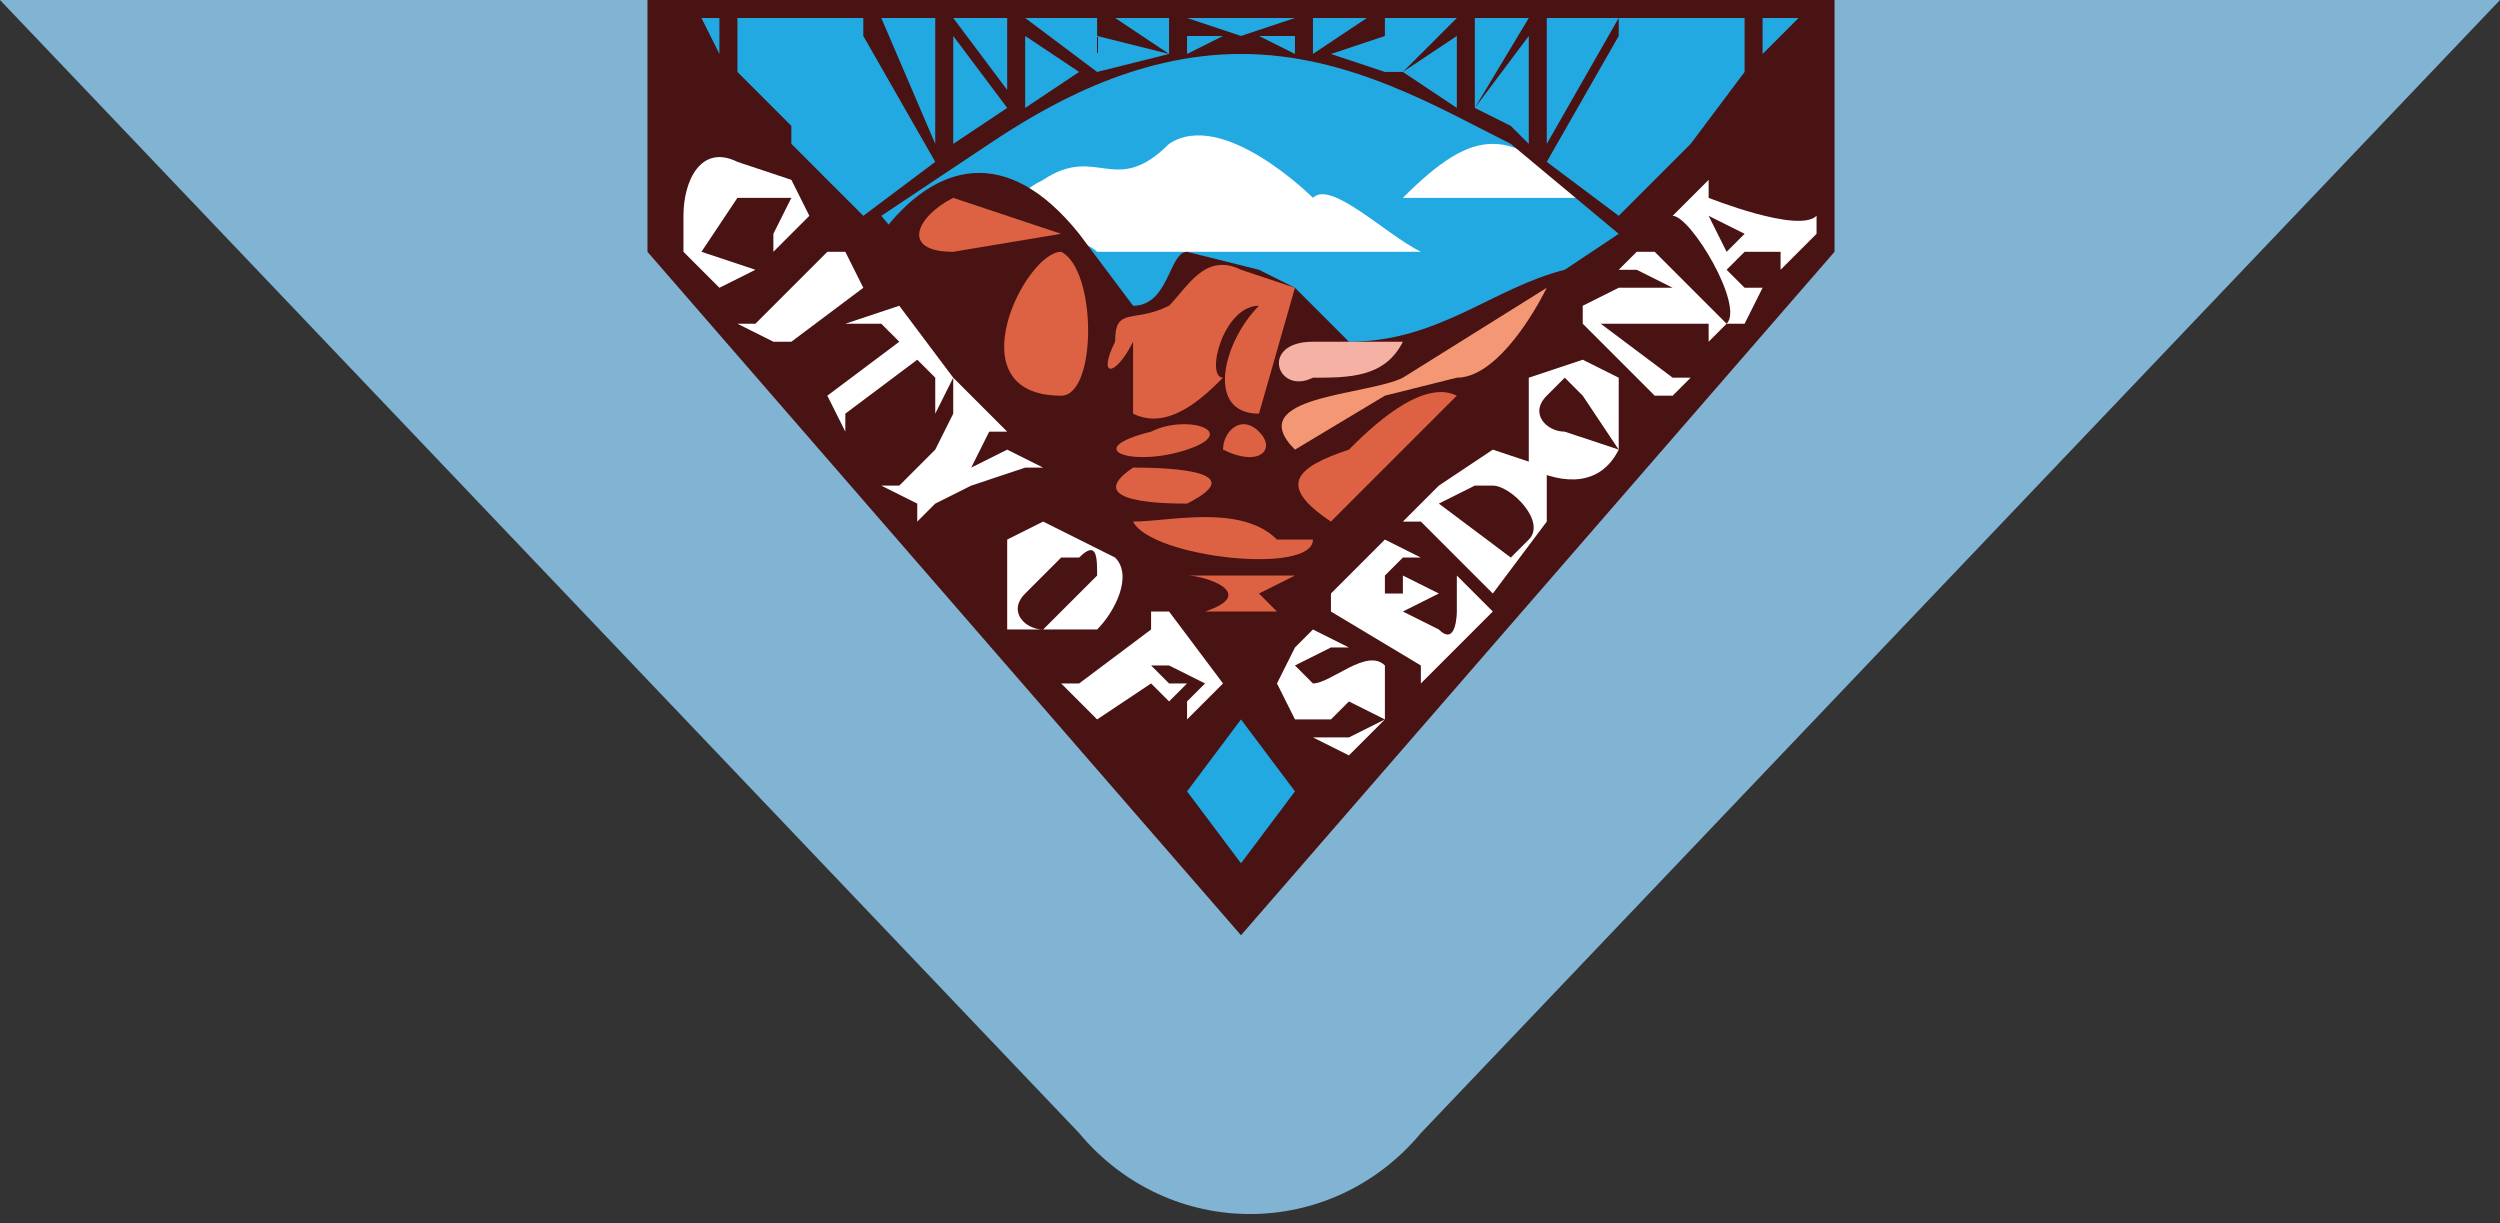 <svg width="139" height="68" fill="none" xmlns="http://www.w3.org/2000/svg"><rect width="100%" height="100%" fill="#333333" stroke="none"/><path d="M139 0H0l60 63c5 6 14 6 19 0l60-63Z" fill="#81B3D3"/><path d="m37 0 32 37 32-36-64-1Z" fill="#23A9E1"/><path d="M61 14h18c-2-1-5-4-6-3 0 0-5-5-8-3-3 3-4 0-7 2-4 2 2 3 3 4Zm27-3H78c4-4 6-4 10 0Z" fill="#fff"/><path d="M98 3V1h2l-2 2Zm-49 9 6-4c3-2 8-5 14-5s11 3 15 5l6 5-3 2c-4 1-7 4-12 4l-3-3-2-1-4-1c-1 0-1 3-3 3l-3-4c-4-5-8-4-11 0l20 23-20-24ZM40 1v2l-1-2h1Zm54 0h3v3l-3 4V1Zm-4 11V1h4v7l-4 4Zm0-10v10l-4-3 4-7Zm-5 0v6l-1-1-2-1 3-4Zm-4 0v4l-3-2 3-2Zm1-1h3l-3 5V1Zm4 0h4l-4 7V1Zm-9 0h4l-3 3h-1V1Zm0 1v2l-3-1 3-1Zm-5 0v1l-2-1h2Zm-6 0h2l-2 1V2Zm-5 0 4 1-4 1V2Zm4 1-3-2h3v2Zm4-1-3-1h3v1Zm0-1h3l-3 1V1Zm4 0h3l-3 2V1ZM61 4l-4-3h4v3Zm-4-2 3 2-3 2V2Zm-4 0 3 4-3 2V2Zm-5 0 4 7-4 3V2Zm4 6-3-7h3v7Zm4-3-3-4h3v4ZM44 7l-3-3V1h3v6Zm0-6h4v11l-4-4V1Zm25-1H36v14l33 38 33-38V0H69Z" fill="#491213"/><path d="m66 44 3-4 3 4-3 4-3-4Z" fill="#23A9E1"/><path d="M74 29c-3-2-2-3 1-4 1-1 4-4 6-3l-7 7Zm-2 3h-6c1 0 4 1 1 2h4l-1-1 2-1Zm1-2h-2c-2-2-6-1-8-1 1 2 10 3 10 1Zm-7-2c-1 0-6 0-3-2 1 0 7 0 3 2Zm2-3c0-1 1-2 2-1s0 2-2 1Zm-2 0c-3 1-6 0-2-1 2-1 5 0 2 1-1 0 0 0 0 0Zm-3-6c-1 2-2 2-1 0 0-2 1-1 3-2 1-1 2-3 4-2l3 1-2 7c-3 0-2-4 0-6-2 0-3 4-2 4-1 1-3 3-5 2v-4Zm-4 3c-6 0-2-8 0-8 2 1 2 8 0 8Zm-6-8c-3 0-2-2 0-3l6 2-6 1c0-2 0-1 0 0Z" fill="#DC6243"/><path d="M72 25c-3-3 4-3 6-4l8-5c-1 2-3 5-5 5l-4 1-5 3Z" fill="#F49774"/><path d="M73 21c-2 1-3-2 0-2h5c-1 2-3 2-5 2Z" fill="#F4B1A4"/><path d="m51 20 1 1v2l1-2-3-4-3 1h2l1 1-4 3h-1 1l1 2v-1l4-3Zm-3-4-1-2h-1l-4 4h-1l2 1v1-1h1l4-3Zm-6-1-3-1 2-3h3l-1 2v1l2-2-1-2-3-1c-2-1-3 1-3 3v2l2 2 2-1Zm26 23-3-4h-1v1l-4 3h-1l2 2c1 0 0 0 0 0l3-2 1 1-1 1 2-2h-1l-1-1h1l2 1-1 1v1l2-2Zm-10-9-2 1v5h5c1-1 2-3 1-4l-4-2Zm2 2c1-1 1 0 1 1l-3 3c-1 0-2-1-1-2l2-2h1Zm-3-5h1l-2-1-2 1 1-2h1l-2-2-1-1v2l-1 2-2 2h-1l2 1v1l1-1 2-1 3-1Zm24 7v1s0 2-1 1l-2-1 2-1-2-1v1h-1v-1l1-1h1l-2-1-3 3v1l5 3v1l4-4-2-2v1Zm-4 4c-1-1-3 1-4 1l-1-1 2-1h1l-2-1-1 1-1 2 1 2h2l1-1 2 1-2 1h-2l2 1 1-1 1-1v-3Zm18-27-1 1-1 1c1 0 4 5 3 6l-4-4h-1l-1 1h1l2 1h-3l-2 1v1c0 1 0 0 0 0l4 4h1l1-1h-1l-4-3h6v1l1-1h1l1-2h-1l-1-1 1-1h2v1l2-2v-1c-1 1-6-1-6-1v-1Zm0 2 2 1-1 1-1-2Zm-7 8-3 1v5c2 1 4 1 5-1v-4l-2-1Zm-1 1 1 1 2 3c0-1 0-1 0 0l-3-1c-1 0-2-1-1-2l1-1Zm-4 4-3 2-2 2h1l4 4 3-4v-3l-3-1Zm-1 2h1c1 0 3 2 2 3l-1 1-4-3 2-1Z" fill="#fff"/></svg>